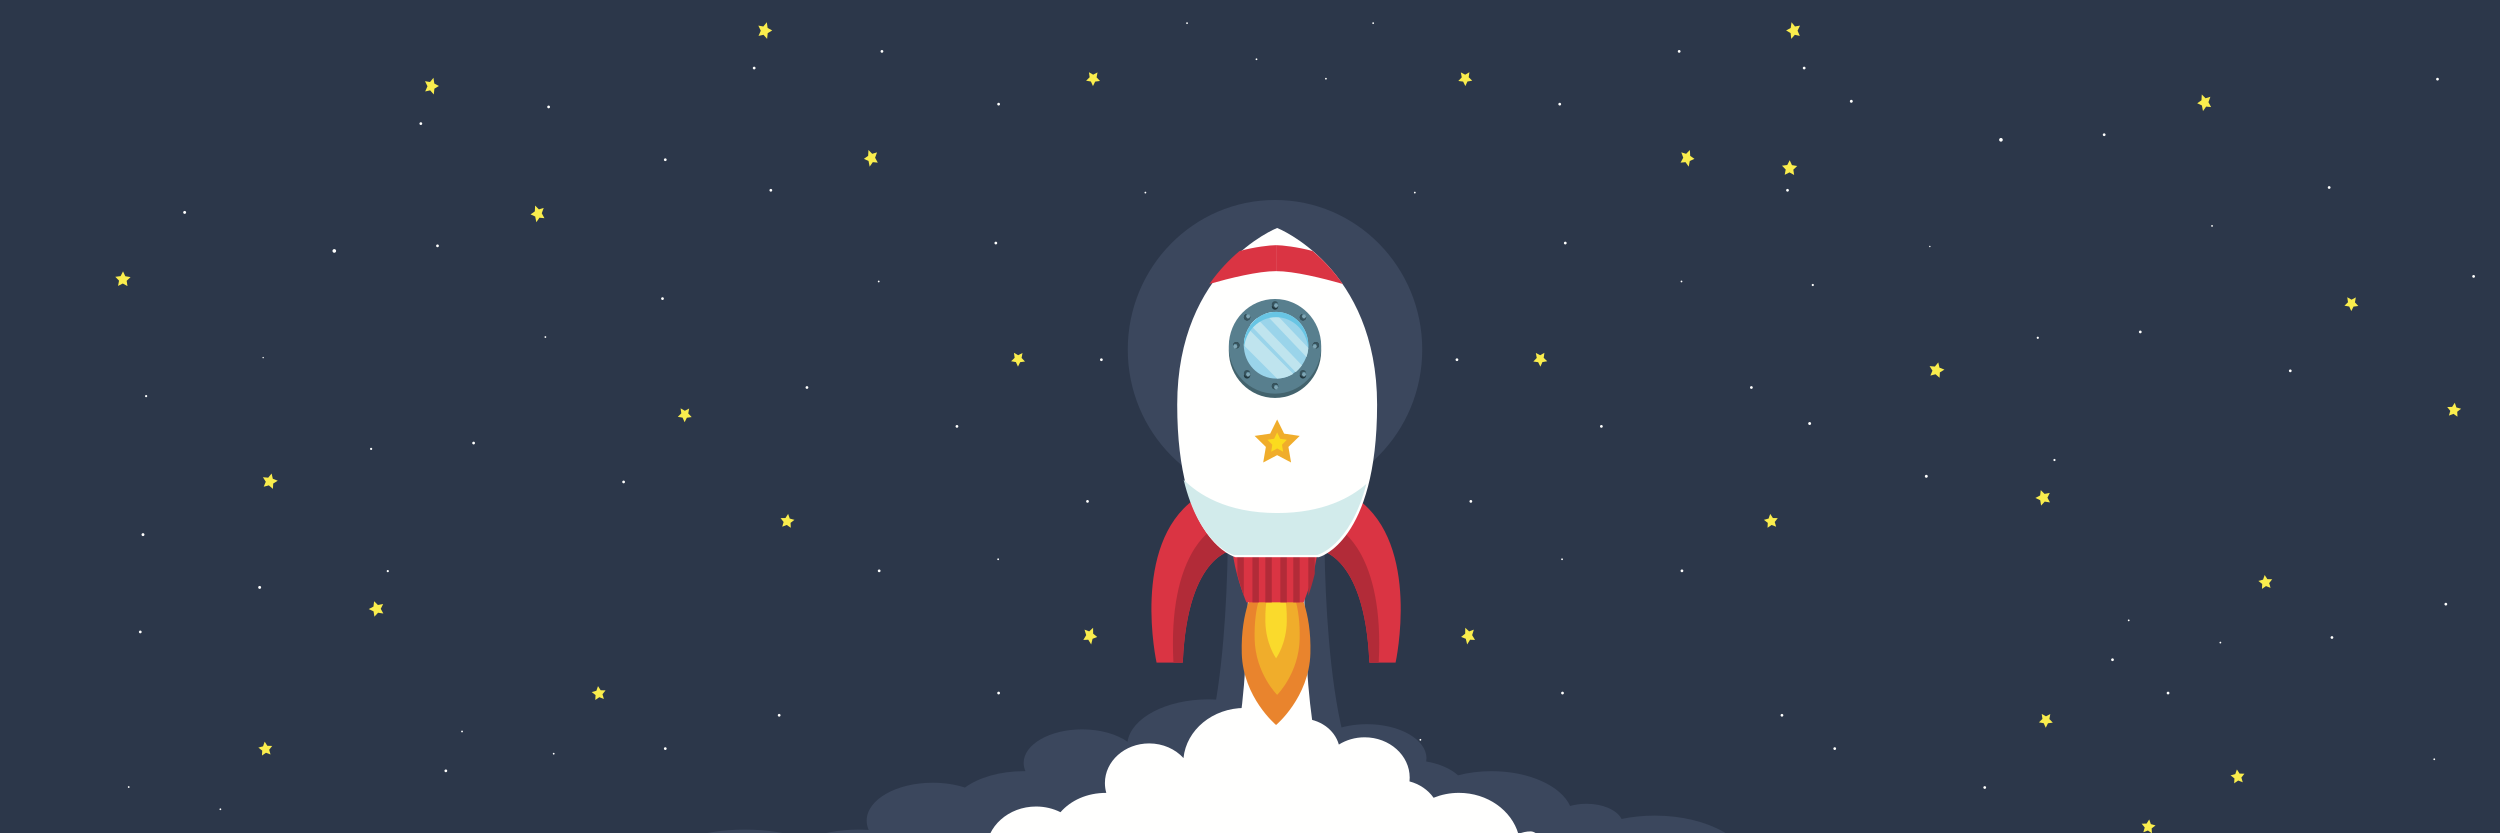 <svg height="300" viewBox="0 0 900 300" width="900" xmlns="http://www.w3.org/2000/svg"><g fill="none" fill-rule="evenodd"><path d="m0 400h900v-400h-900z" fill="#2c374a"/><g transform="translate(41 -132)"><path d="m235.049 140 .299 2.067 1.652.889-1.619.965-.225 2.08-1.3-1.47-1.791.396.816-1.874-.882-1.834 1.803.312z" fill="#faed4d"/><path d="m271.641 186 1.356 1.376 1.735-.53-.697 1.937.965 1.771-1.786-.179-1.138 1.624-.407-2.047-1.669-.767 1.534-1.087z" fill="#faed4d"/><path d="m242.723 317 .581 1.679 1.697.468-1.399 1.077.084 1.776-1.445-1.012-1.645.63.506-1.703-1.101-1.387 1.758-.04z" fill="#faed4d"/><path d="m352.513 358 .016 2.114 1.471 1.183-1.682.672-.489 2.032-1.056-1.699-1.773.073 1.03-1.722-.606-1.986 1.692.635z" fill="#faed4d"/><path d="m284.282 429 .96 1.491 1.758.045-1.105 1.385.501 1.706-1.642-.635-1.447 1.009.089-1.777-1.396-1.082 1.697-.463z" fill="#faed4d"/><path d="m354.1 158.061-.327 1.792 1.227 1.298-1.732.228-.802 1.621-.743-1.651-1.723-.297 1.273-1.248-.263-1.804 1.53.879z" fill="#faed4d"/><path d="m327.101 259.062-.328 1.792 1.227 1.298-1.733.228-.802 1.62-.743-1.651-1.723-.296 1.273-1.249-.262-1.804 1.53.879z" fill="#faed4d"/><path d="m277 150.5c0 .276-.224.5-.5.5s-.5-.224-.5-.5.224-.5.5-.5.5.224.5.5" fill="#fffffe"/><path d="m319 169.5c0 .276-.224.5-.5.5s-.5-.224-.5-.5.224-.5.5-.5.5.224.5.5" fill="#fffffe"/><path d="m237 200.5c0 .276-.224.5-.5.5s-.5-.224-.5-.5.224-.5.5-.5.5.224.5.5" fill="#fffffe"/><path d="m318 219.5c0 .276-.224.5-.5.5s-.5-.224-.5-.5.224-.5.5-.5.5.224.5.5" fill="#fffffe"/><path d="m231 156.5c0 .276-.224.5-.5.5s-.5-.224-.5-.5.224-.5.5-.5.5.224.5.5" fill="#fffffe"/><path d="m386.666 140.333c0 .184-.149.333-.333.333s-.333-.149-.333-.333.149-.333.333-.333.333.149.333.333" fill="#fffffe"/><path d="m275.667 233.334c0 .184-.149.333-.333.333s-.334-.149-.334-.333.15-.334.334-.334.333.15.333.334" fill="#fffffe"/><path d="m250 271.5c0 .276-.224.5-.5.5-.277 0-.5-.224-.5-.5s.224-.5.5-.5c.276 0 .5.224.5.5" fill="#fffffe"/><path d="m304 285.5c0 .276-.224.5-.5.5s-.5-.224-.5-.5.224-.5.5-.5.5.224.5.5" fill="#fffffe"/><path d="m356 261.5c0 .276-.224.5-.5.5-.276 0-.5-.224-.5-.5s.224-.5.5-.5c.277 0 .5.224.5.5" fill="#fffffe"/><path d="m371.667 201.333c0 .184-.15.334-.334.334s-.333-.15-.333-.334.149-.333.333-.333.334.149.334.333" fill="#fffffe"/><path d="m411.666 153.334c0 .184-.149.333-.333.333s-.333-.149-.333-.333.149-.334.333-.334.333.15.333.334" fill="#fffffe"/><path d="m276 337.5c0 .277-.224.5-.5.5s-.5-.224-.5-.5c0-.276.224-.5.5-.5s.5.224.5.5" fill="#fffffe"/><path d="m351 312.5c0 .276-.224.5-.5.5s-.5-.224-.5-.5.224-.5.5-.5.5.224.5.5" fill="#fffffe"/><path d="m240 389.5c0 .276-.224.5-.5.5s-.5-.224-.5-.5.224-.5.5-.5.5.224.5.5" fill="#fffffe"/><path d="m319 381.5c0 .276-.224.5-.5.5s-.5-.224-.5-.5.224-.5.5-.5.5.224.5.5" fill="#fffffe"/><path d="m372.667 401.333c0 .185-.15.334-.334.334s-.333-.149-.333-.334c0-.184.149-.333.333-.333s.334.149.334.333" fill="#fffffe"/><path d="m115.049 160 .299 2.067 1.652.889-1.619.965-.225 2.08-1.3-1.47-1.791.396.816-1.874-.882-1.834 1.803.312z" fill="#faed4d"/><path d="m151.641 206 1.356 1.376 1.735-.53-.697 1.937.965 1.771-1.786-.179-1.138 1.624-.407-2.047-1.669-.767 1.534-1.087z" fill="#faed4d"/><path d="m207.101 279.062-.328 1.792 1.227 1.298-1.733.228-.802 1.62-.743-1.651-1.723-.296 1.273-1.249-.262-1.804 1.53.879z" fill="#faed4d"/><path d="m157 170.5c0 .276-.224.5-.5.5s-.5-.224-.5-.5.224-.5.5-.5.5.224.5.5" fill="#fffffe"/><path d="m199 189.5c0 .276-.224.5-.5.5s-.5-.224-.5-.5.224-.5.5-.5.5.224.5.5" fill="#fffffe"/><path d="m117 220.5c0 .276-.224.5-.5.5s-.5-.224-.5-.5.224-.5.5-.5.5.224.5.5" fill="#fffffe"/><path d="m198 239.5c0 .276-.224.5-.5.5s-.5-.224-.5-.5.224-.5.5-.5.5.224.5.5" fill="#fffffe"/><path d="m111 176.5c0 .276-.224.5-.5.5s-.5-.224-.5-.5.224-.5.5-.5.5.224.5.5" fill="#fffffe"/><path d="m155.667 253.334c0 .184-.149.333-.333.333s-.334-.149-.334-.333.15-.334.334-.334.333.15.333.334" fill="#fffffe"/><path d="m130 291.5c0 .276-.224.5-.5.5-.277 0-.5-.224-.5-.5s.224-.5.5-.5c.276 0 .5.224.5.5" fill="#fffffe"/><path d="m184 305.5c0 .276-.224.5-.5.5s-.5-.224-.5-.5.224-.5.5-.5.5.224.5.5" fill="#fffffe"/><path d="m120 409.5c0 .276-.224.5-.5.5s-.5-.224-.5-.5.224-.5.5-.5.5.224.5.5" fill="#fffffe"/><path d="m199 401.5c0 .276-.224.5-.5.5s-.5-.224-.5-.5.224-.5.5-.5.5.224.5.5" fill="#fffffe"/><path d="m174.282 379 .96 1.491 1.758.045-1.105 1.385.501 1.706-1.642-.635-1.447 1.009.089-1.777-1.396-1.082 1.697-.463z" fill="#faed4d"/><path d="m158.666 403.334c0 .184-.149.333-.333.333s-.333-.149-.333-.333.149-.334.333-.334.333.15.333.334" fill="#fffffe"/><path d="m125.667 395.333c0 .185-.149.334-.333.334s-.334-.149-.334-.334c0-.184.15-.333.334-.333s.333.149.333.333" fill="#fffffe"/><path d="m54.282 399 .96 1.491 1.758.045-1.105 1.385.501 1.706-1.642-.635-1.447 1.009.089-1.777-1.396-1.082 1.697-.463z" fill="#faed4d"/><path d="m10 359.5c0 .276-.224.5-.5.5-.276 0-.5-.224-.5-.5s.224-.5.5-.5c.276 0 .5.224.5.5" fill="#fffffe"/><path d="m38.666 423.334c0 .184-.149.333-.333.333s-.333-.149-.333-.333.149-.334.333-.334.333.15.333.334" fill="#fffffe"/><path d="m5.667 415.333c0 .185-.149.334-.333.334s-.334-.149-.334-.334c0-.184.15-.333.334-.333s.333.149.333.333" fill="#fffffe"/><g transform="matrix(-1 0 0 -1 99 354)"><path d="m5.208 0 .315 1.914 1.738.823-1.703.894-.236 1.926-1.368-1.362-1.884.367.858-1.736-.928-1.698 1.897.289z" fill="#faed4d"/><path d="m41.756 46 1.451 1.27 1.857-.489-.746 1.788 1.033 1.634-1.911-.165-1.218 1.499-.436-1.89-1.786-.708 1.642-1.003z" fill="#faed4d"/><path d="m97.506 119.066-.36 1.906 1.348 1.381-1.904.242-.881 1.723-.816-1.756-1.893-.315 1.398-1.328-.288-1.918 1.681.935z" fill="#faed4d"/><g fill="#fffffe"><path d="m47.054 10.534c0 .294-.236.533-.528.533-.291 0-.527-.238-.527-.533s.236-.534.527-.534c.291 0 .528.239.528.534"/><path d="m89.055 29.534c0 .294-.236.534-.528.534-.291 0-.528-.239-.528-.534s.236-.534.528-.534c.291 0 .528.239.528.534"/><path d="m6.791 60.4c0 .221-.177.4-.395.4s-.395-.179-.395-.4.177-.4.395-.4.395.179.395.4"/><path d="m87.791 79.4c0 .221-.177.4-.395.4s-.395-.179-.395-.4.177-.4.395-.4.395.179.395.4"/><path d="m.791 16.4c0 .221-.177.4-.395.4-.218 0-.395-.179-.395-.4s.177-.4.395-.4c.218 0 .395.179.395.4"/><path d="m45.528 93.267c0 .147-.118.266-.263.266s-.264-.119-.264-.266.119-.267.264-.267.263.12.263.267"/><path d="m20.318 131.667c0 .368-.295.666-.659.666-.365 0-.66-.298-.66-.666s.295-.667.66-.667c.364 0 .659.299.659.667"/><path d="m74.055 145.534c0 .294-.236.533-.528.533-.291 0-.528-.238-.528-.533s.236-.534.528-.534c.291 0 .528.239.528.534"/></g></g><path d="m842.723 277 .581 1.679 1.697.468-1.399 1.077.084 1.776-1.445-1.012-1.645.63.506-1.703-1.101-1.387 1.758-.04z" fill="#faed4d"/><path d="m837 160.5c0 .276-.224.5-.5.5s-.5-.224-.5-.5.224-.5.5-.5.5.224.5.5" fill="#fffffe"/><path d="m850 231.5c0 .276-.224.5-.5.5-.277 0-.5-.224-.5-.5s.224-.5.5-.5c.276 0 .5.224.5.5" fill="#fffffe"/><path d="m840 349.5c0 .276-.224.5-.5.5s-.5-.224-.5-.5.224-.5.5-.5.5.224.5.5" fill="#fffffe"/><path d="m835.667 405.333c0 .185-.149.334-.333.334s-.334-.149-.334-.334c0-.184.15-.333.334-.333s.333.149.333.333" fill="#fffffe"/><path d="m751.641 166 1.356 1.376 1.735-.53-.697 1.937.965 1.771-1.786-.179-1.138 1.624-.407-2.047-1.669-.767 1.534-1.087z" fill="#faed4d"/><path d="m764.282 409 .96 1.491 1.758.045-1.105 1.385.501 1.706-1.642-.635-1.447 1.009.089-1.777-1.396-1.082 1.697-.463z" fill="#faed4d"/><path d="m807.101 239.062-.328 1.792 1.227 1.298-1.733.228-.802 1.62-.743-1.651-1.723-.296 1.273-1.249-.262-1.804 1.53.879z" fill="#faed4d"/><path d="m717 180.5c0 .276-.224.5-.5.5s-.5-.224-.5-.5.224-.5.5-.5.5.224.5.5" fill="#fffffe"/><path d="m798 199.5c0 .276-.224.5-.5.5s-.5-.224-.5-.5.224-.5.5-.5.5.224.5.5" fill="#fffffe"/><path d="m755.667 213.334c0 .184-.149.333-.333.333s-.334-.149-.334-.333.15-.334.334-.334.333.15.333.334" fill="#fffffe"/><path d="m730 251.5c0 .276-.224.5-.5.5-.277 0-.5-.224-.5-.5s.224-.5.5-.5c.276 0 .5.224.5.5" fill="#fffffe"/><path d="m784 265.5c0 .276-.224.5-.5.5s-.5-.224-.5-.5.224-.5.5-.5.5.224.5.5" fill="#fffffe"/><path d="m720 369.5c0 .276-.224.5-.5.5s-.5-.224-.5-.5.224-.5.5-.5.5.224.5.5" fill="#fffffe"/><path d="m799 361.5c0 .276-.224.5-.5.5s-.5-.224-.5-.5.224-.5.5-.5.5.224.5.5" fill="#fffffe"/><path d="m774.282 339 .96 1.491 1.758.045-1.105 1.385.501 1.706-1.642-.635-1.447 1.009.089-1.777-1.396-1.082 1.697-.463z" fill="#faed4d"/><path d="m758.666 363.334c0 .184-.149.333-.333.333s-.333-.149-.333-.333.149-.334.333-.334.333.15.333.334" fill="#fffffe"/><path d="m725.667 355.333c0 .185-.149.334-.333.334s-.334-.149-.334-.334c0-.184.15-.333.334-.333s.333.149.333.333" fill="#fffffe"/><path d="m732.723 427 .581 1.679 1.697.468-1.399 1.077.084 1.776-1.445-1.012-1.645.63.506-1.703-1.101-1.387 1.758-.04z" fill="#faed4d"/><path d="m740 381.5c0 .276-.224.5-.5.5-.277 0-.5-.224-.5-.5s.224-.5.5-.5c.276 0 .5.224.5.5" fill="#fffffe"/><path d="m697.101 389.062-.328 1.792 1.227 1.298-1.733.228-.802 1.62-.743-1.651-1.723-.296 1.273-1.249-.262-1.804 1.53.879z" fill="#faed4d"/><path d="m620 401.5c0 .276-.224.5-.5.5-.277 0-.5-.224-.5-.5s.224-.5.5-.5c.276 0 .5.224.5.5" fill="#fffffe"/><path d="m674 415.5c0 .276-.224.5-.5.5s-.5-.224-.5-.5.224-.5.5-.5.5.224.5.5" fill="#fffffe"/><g transform="matrix(-1 0 0 -1 699 314)"><path d="m5.208 0 .315 1.914 1.738.823-1.703.894-.236 1.926-1.368-1.362-1.884.367.858-1.736-.928-1.698 1.897.289z" fill="#faed4d"/><path d="m41.756 46 1.451 1.27 1.857-.489-.746 1.788 1.033 1.634-1.911-.165-1.218 1.499-.436-1.89-1.786-.708 1.642-1.003z" fill="#faed4d"/><path d="m97.506 119.066-.36 1.906 1.348 1.381-1.904.242-.881 1.723-.816-1.756-1.893-.315 1.398-1.328-.288-1.918 1.681.935z" fill="#faed4d"/><g fill="#fffffe"><path d="m47.054 10.534c0 .294-.236.533-.528.533-.291 0-.527-.238-.527-.533s.236-.534.527-.534c.291 0 .528.239.528.534"/><path d="m89.055 29.534c0 .294-.236.534-.528.534-.291 0-.528-.239-.528-.534s.236-.534.528-.534c.291 0 .528.239.528.534"/><path d="m6.791 60.4c0 .221-.177.4-.395.4s-.395-.179-.395-.4.177-.4.395-.4.395.179.395.4"/><path d="m87.791 79.4c0 .221-.177.4-.395.4s-.395-.179-.395-.4.177-.4.395-.4.395.179.395.4"/><path d="m.791 16.4c0 .221-.177.4-.395.4-.218 0-.395-.179-.395-.4s.177-.4.395-.4c.218 0 .395.179.395.4"/><path d="m45.528 93.267c0 .147-.118.266-.263.266s-.264-.119-.264-.266.119-.267.264-.267.263.12.263.267"/><path d="m20.318 131.667c0 .368-.295.666-.659.666-.365 0-.66-.298-.66-.666s.295-.667.66-.667c.364 0 .659.299.659.667"/><path d="m74.055 145.534c0 .294-.236.533-.528.533-.291 0-.528-.238-.528-.533s.236-.534.528-.534c.291 0 .528.239.528.534"/></g></g><path d="m318.667 333.333c0 .185-.149.334-.333.334s-.334-.149-.334-.334c0-.184.15-.333.334-.333s.333.149.333.333" fill="#fffffe"/><path d="m391 333.5c0 .277-.224.5-.5.5s-.5-.224-.5-.5c0-.276.224-.5.5-.5s.5.224.5.5" fill="#fffffe"/><path d="m603.951 140-.299 2.067-1.652.889 1.619.965.225 2.08 1.3-1.47 1.791.396-.816-1.874.882-1.834-1.803.312z" fill="#faed4d"/><path d="m567.359 186-1.356 1.376-1.734-.53.697 1.937-.966 1.771 1.786-.179 1.138 1.624.407-2.047 1.669-.767-1.534-1.087z" fill="#faed4d"/><path d="m596.277 317-.581 1.679-1.697.468 1.399 1.077-.084 1.776 1.445-1.012 1.645.63-.506-1.703 1.101-1.387-1.758-.04z" fill="#faed4d"/><path d="m486.486 358-.016 2.114-1.47 1.183 1.682.672.489 2.032 1.056-1.699 1.773.073-1.03-1.722.606-1.986-1.692.635z" fill="#faed4d"/><path d="m554.717 429-.96 1.491-1.758.045 1.105 1.385-.501 1.706 1.642-.635 1.447 1.009-.089-1.777 1.396-1.082-1.697-.463z" fill="#faed4d"/><path d="m484.899 158.061.328 1.792-1.227 1.298 1.732.228.802 1.621.743-1.651 1.723-.297-1.273-1.248.263-1.804-1.53.879z" fill="#faed4d"/><path d="m511.899 259.062.328 1.792-1.227 1.298 1.732.228.803 1.62.743-1.651 1.723-.296-1.273-1.249.262-1.804-1.53.879z" fill="#faed4d"/><g fill="#fffffe"><path d="m563 150.5c0 .276.224.5.5.5.276 0 .5-.224.5-.5s-.224-.5-.5-.5c-.277 0-.5.224-.5.5"/><path d="m520 169.5c0 .276.224.5.5.5s.5-.224.5-.5-.224-.5-.5-.5-.5.224-.5.5"/><path d="m602 200.5c0 .276.224.5.5.5s.5-.224.5-.5-.224-.5-.5-.5-.5.224-.5.5"/><path d="m522 219.5c0 .276.224.5.5.5s.5-.224.5-.5-.224-.5-.5-.5-.5.224-.5.5"/><path d="m608 156.5c0 .276.223.5.5.5.276 0 .5-.224.5-.5s-.224-.5-.5-.5c-.277 0-.5.224-.5.5"/><path d="m453 140.333c0 .184.149.333.333.333s.333-.149.333-.333-.149-.333-.333-.333-.333.149-.333.333"/><path d="m564 233.334c0 .184.149.333.333.333s.334-.149.334-.333-.15-.334-.334-.334-.333.15-.333.334"/><path d="m589 271.5c0 .276.224.5.5.5s.5-.224.5-.5-.224-.5-.5-.5-.5.224-.5.5"/><path d="m535 285.5c0 .276.224.5.5.5s.5-.224.5-.5-.224-.5-.5-.5-.5.224-.5.5"/><path d="m483 261.5c0 .276.224.5.5.5.276 0 .5-.224.5-.5s-.224-.5-.5-.5c-.277 0-.5.224-.5.5"/><path d="m468 201.333c0 .184.149.334.334.334.184 0 .333-.15.333-.334s-.149-.333-.333-.333c-.185 0-.334.149-.334.333"/><path d="m436 160.333c0 .184.149.333.333.333s.333-.149.333-.333-.149-.333-.333-.333-.333.149-.333.333"/><path d="m564 337.5c0 .277.224.5.5.5s.5-.224.5-.5c0-.276-.224-.5-.5-.5s-.5.224-.5.5"/><path d="m488 312.5c0 .276.224.5.5.5s.5-.224.5-.5-.224-.5-.5-.5-.5.224-.5.5"/><path d="m600 389.5c0 .276.224.5.5.5s.5-.224.5-.5-.224-.5-.5-.5-.5.224-.5.5"/><path d="m521 381.5c0 .276.224.5.5.5s.5-.224.5-.5-.224-.5-.5-.5-.5.224-.5.5"/><path d="m470 398.333c0 .184.15.333.334.333s.333-.149.333-.333-.149-.333-.333-.333-.334.149-.334.333"/><path d="m521 333.333c0 .185.149.334.333.334s.334-.149.334-.334c0-.184-.15-.333-.334-.333s-.333.149-.333.333"/><path d="m451 347.5c0 .277.224.5.5.5s.5-.224.5-.5c0-.276-.224-.5-.5-.5s-.5.224-.5.5"/></g></g><g transform="translate(102 166)"><path d="m375.105 0h-35.398s3.041 68.875-8.245 105.091h51.888c-11.286-36.216-8.245-105.091-8.245-105.091" fill="#3b475d"/><path d="m549.081 151.854c-4.149-.928-8.66-1.444-13.383-1.444-2.498 0-4.937.144-7.296.416.272-1.01.416-2.044.416-3.097 0-11.105-15.705-20.106-35.077-20.106-4.211 0-8.248.426-11.989 1.206-1.57-3.157-6.628-5.47-12.64-5.47-2.113 0-4.102.292-5.872.8-3.263-7.211-14.693-12.536-28.295-12.536-4.301 0-8.38.537-12.057 1.493-2.602-2.376-6.659-4.172-11.458-4.979.061-.376.096-.756.096-1.141 0-6.786-9.597-12.287-21.436-12.287-4.563 0-8.79.82-12.266 2.213-2.009-4.549-9.197-7.915-17.758-7.915-2.748 0-5.353.349-7.693.971-5.157-2.615-11.931-4.205-19.357-4.205-15.265 0-27.79 6.708-29.109 15.261-3.858-2.722-9.743-4.462-16.339-4.462-11.624 0-21.047 5.401-21.047 12.063 0 1.035.228 2.04.656 2.998-.218-.003-.436-.009-.656-.009-8.58 0-16.216 2.306-21.14 5.893-3.431-1.102-7.386-1.733-11.598-1.733-13.13 0-23.775 6.101-23.775 13.628 0 1.152.252 2.27.722 3.339-1.134-.066-2.286-.1-3.45-.1-7.1 0-13.687 1.253-19.134 3.391-6.464-2.152-13.97-3.391-21.984-3.391-7.75 0-15.024 1.157-21.342 3.179v31.079h404.26z" fill="#3b475d"/><g fill="#fffffe"><path d="m697 170c-10.114-3.464-84.738-9.678-223.871-18.64-2.788-.18-6.241.504-9.072 1.426-1.188-3.732-10.437-19.482-14.986-19.482-1.599 0-3.104.346-4.444.946-2.469-8.526-11.118-14.822-21.411-14.822-3.254 0-6.341.635-9.124 1.765-1.969-2.809-5.039-4.933-8.671-5.887.046-.444.073-.894.073-1.35 0-8.024-7.262-14.528-16.221-14.528-3.453 0-6.652.97-9.282 2.617-1.52-5.378-6.959-9.358-13.437-9.358-2.08 0-4.051.413-5.821 1.148-3.902-3.092-9.028-4.972-14.647-4.972-11.551 0-21.029 7.931-22.027 18.043-2.92-3.218-7.373-5.276-12.363-5.276-8.796 0-15.926 6.386-15.926 14.263 0 1.224.173 2.412.496 3.545-6.989-.011-12.767 2.715-16.493 6.956-2.597-1.303-5.589-2.049-8.776-2.049-9.936 0-17.99 7.214-17.99 16.112 0 1.362.191 2.684.546 3.948-.858-.078-1.73-.118-2.611-.118-5.372 0-10.357 1.481-14.479 4.009-4.891-2.545-44.91-14.048-236.464 21.702h203.679 305.906z"/><path d="m367.709 23.955h-20.605s1.77 53.176-4.799 81.136h30.203c-6.569-27.96-4.799-81.136-4.799-81.136"/></g></g><g transform="translate(406 72)"><path d="m106 53.834c0 29.732-23.729 53.834-53 53.834-29.271 0-53-24.102-53-53.834s23.729-53.834 53-53.834c29.271 0 53 24.102 53 53.834" fill="#3b475d"/><path d="m60.952 139.426h-15.13s-5.249 8.056-4.786 23.857c.463 15.802 12.351 25.716 12.351 25.716s11.887-9.915 12.351-25.716c.463-15.802-4.786-23.857-4.786-23.857" fill="#e9842d"/><path d="m58.738 139.426h-9.928s-3.445 6.294-3.141 18.639c.304 12.345 8.105 20.091 8.105 20.091s7.801-7.746 8.105-20.091c.304-12.345-3.141-18.639-3.141-18.639" fill="#f0ad2b"/><path d="m55.751 139.426h-4.728s-1.64 4.154-1.496 12.302c.145 8.148 3.86 13.26 3.86 13.26s3.715-5.112 3.859-13.26c.145-8.148-1.496-12.302-1.496-12.302" fill="#fada2c"/><path d="m60.475 120.061-7.474 1.52-7.475-1.52s-8.811.819-7.475 8.886c1.337 8.068 4.657 15.901 4.657 15.901h20.586s3.32-7.833 4.657-15.901c1.337-8.067-7.475-8.886-7.475-8.886" fill="#da3443"/><path d="m59.577 144.848h2.321v-20.139h-2.321z" fill="#b22b38"/><path d="m54.934 144.848h2.321v-20.139h-2.321z" fill="#b22b38"/><path d="m64.993 142.525c.648-1.903 1.546-4.75 2.321-7.961v-9.855h-2.321z" fill="#b22b38"/><path d="m49.518 144.848h2.321v-20.139h-2.321z" fill="#b22b38"/><path d="m39.46 134.73c.787 3.176 1.687 5.967 2.321 7.795v-17.816h-2.321z" fill="#b22b38"/><path d="m44.876 144.848h2.321v-20.139h-2.321z" fill="#b22b38"/><path d="m68.088 125.841s17.205.621 18.88 40.696h9.44s9.288-42.249-13.703-58.869z" fill="#da3443"/><path d="m68.088 125.817 5.527-6.871 2.548-.433s16.303 8.548 14.17 48.025h-3.352c-1.676-40.098-18.893-40.72-18.893-40.72" fill="#b22b38"/><path d="m38.686 125.841s-17.205.621-18.88 40.696h-9.44s-9.288-42.249 13.703-58.869z" fill="#da3443"/><path d="m38.686 125.817-5.527-6.871-2.548-.433s-16.303 8.548-14.17 48.025h3.352c1.676-40.098 18.893-40.72 18.893-40.72" fill="#b22b38"/><path d="m53.774 10.07v.004-.004s-35.978 14.135-35.978 63.63c0 49.495 20.949 54.882 20.949 54.882h30.058s20.95-5.387 20.95-54.882c0-49.495-35.978-63.63-35.978-63.63" fill="#fffffe"/><path d="m66.559 18.38c3.528 2.978 7.328 6.864 10.811 11.826 0 0 .001.001.001.001 0 0 .001.001.001.002-7.352-2.088-17.539-4.601-23.985-4.601v-9.34c.064 0 .124-.001.189-.001 1.843 0 7.608.625 12.983 2.114" fill="#da3443"/><path d="m69.635 54.221c0 9.411-7.448 17.041-16.635 17.041s-16.635-7.63-16.635-17.041c0-9.411 7.448-17.041 16.635-17.041s16.635 7.63 16.635 17.041" fill="#43636d"/><path d="m69.635 52.672c0 9.411-7.448 17.041-16.635 17.041s-16.635-7.63-16.635-17.041 7.448-17.041 16.635-17.041 16.635 7.629 16.635 17.041" fill="#587f8e"/><path d="m64.993 52.285c0 6.631-5.196 12.006-11.606 12.006-6.409 0-11.606-5.375-11.606-12.006 0-6.63 5.196-12.006 11.606-12.006 6.41 0 11.606 5.375 11.606 12.006" fill="#9ad4ea"/><path d="m59.577 62.584-16.09-16.108c-1.039 1.706-1.656 3.692-1.706 5.824l11.978 11.991c2.13-.049 4.114-.667 5.818-1.707" fill="#bfe4ee"/><path d="m52.633 40.279c-1.088.086-2.132.33-3.115.712l14.798 15.555c.362-1.034.595-2.131.676-3.275z" fill="#bfe4ee"/><path d="m62.672 59.504-16.207-16.901c-.889.664-1.684 1.451-2.362 2.344l16.322 17.021c.856-.706 1.612-1.536 2.248-2.463" fill="#bfe4ee"/><path d="m53.387 42.181c6.105 0 11.098 4.965 11.56 11.266.023-.315.046-.63.046-.951 0-6.747-5.196-12.217-11.606-12.217-6.409 0-11.606 5.47-11.606 12.217 0 .321.022.636.046.951.462-6.301 5.455-11.266 11.56-11.266" fill="#68c5e4"/><g fill="#21373e"><path d="m53 37.18c-.641 0-1.161.52-1.161 1.162s.52 1.162 1.161 1.162 1.161-.52 1.161-1.162-.52-1.162-1.161-1.162"/><path d="m53 65.84c-.641 0-1.161.52-1.161 1.162s.52 1.162 1.161 1.162 1.161-.52 1.161-1.162-.52-1.162-1.161-1.162"/><path d="m63.058 41.053c-.641 0-1.161.52-1.161 1.162s.52 1.162 1.161 1.162c.641 0 1.161-.52 1.161-1.162s-.52-1.162-1.161-1.162"/><path d="m42.942 61.967c-.641 0-1.161.52-1.161 1.162s.52 1.162 1.161 1.162c.641 0 1.161-.52 1.161-1.162s-.52-1.162-1.161-1.162"/><path d="m67.701 51.123c-.641 0-1.161.52-1.161 1.162s.52 1.162 1.161 1.162 1.16-.52 1.16-1.162-.519-1.162-1.16-1.162"/><path d="m39.073 51.123c-.641 0-1.161.52-1.161 1.162s.52 1.162 1.161 1.162 1.161-.52 1.161-1.162-.52-1.162-1.161-1.162"/><path d="m63.058 61.967c-.641 0-1.161.52-1.161 1.162s.52 1.162 1.161 1.162c.641 0 1.161-.52 1.161-1.162s-.52-1.162-1.161-1.162"/><path d="m42.942 41.053c-.641 0-1.161.52-1.161 1.162s.52 1.162 1.161 1.162c.641 0 1.161-.52 1.161-1.162s-.52-1.162-1.161-1.162"/></g><path d="m54.161 37.568c0 .642-.52 1.162-1.161 1.162s-1.161-.52-1.161-1.162c0-.642.52-1.162 1.161-1.162s1.161.52 1.161 1.162" fill="#37535d"/><path d="m53 38.73-.387-.774.387-.775h.774l.387.775-.387.774z" fill="#7ea5b4"/><path d="m53 37.381h.774l.329.573.058-.1-.387-.674h-.774l-.387.674.057.1z" fill="#538597"/><path d="m54.161 67.002c0 .642-.52 1.162-1.161 1.162s-1.161-.52-1.161-1.162.52-1.162 1.161-1.162 1.161.52 1.161 1.162" fill="#37535d"/><path d="m53 68.164-.387-.775.387-.774h.774l.387.774-.387.775z" fill="#7ea5b4"/><path d="m53 66.816h.774l.329.573.058-.101-.387-.674h-.774l-.387.674.057.101z" fill="#538597"/><path d="m64.219 42.215c0 .642-.52 1.162-1.161 1.162-.641 0-1.161-.52-1.161-1.162s.52-1.162 1.161-1.162c.641 0 1.161.52 1.161 1.162" fill="#37535d"/><path d="m63.058 42.602-.387-.774.387-.775h.773l.387.775-.387.774z" fill="#7ea5b4"/><path d="m63.058 41.254h.773l.329.573.058-.1-.387-.674h-.773l-.387.674.057.1z" fill="#538597"/><path d="m44.102 62.355c0 .642-.52 1.162-1.161 1.162-.641 0-1.161-.52-1.161-1.162s.52-1.162 1.161-1.162c.641 0 1.161.52 1.161 1.162" fill="#37535d"/><path d="m42.941 63.516-.387-.774.387-.775h.774l.387.775-.387.774z" fill="#7ea5b4"/><path d="m42.941 62.168h.774l.329.573.058-.1-.387-.674h-.774l-.387.674.057.1z" fill="#538597"/><path d="m68.861 52.285c0 .642-.519 1.162-1.16 1.162s-1.161-.52-1.161-1.162.52-1.162 1.161-1.162 1.16.52 1.16 1.162" fill="#37535d"/><path d="m66.927 53.447-.387-.774.387-.775h.774l.387.775-.387.774z" fill="#7ea5b4"/><path d="m66.927 52.099h.774l.329.573.057-.1-.387-.674h-.774l-.387.674.058.1z" fill="#538597"/><path d="m40.234 52.285c0 .642-.52 1.162-1.161 1.162s-1.161-.52-1.161-1.162.52-1.162 1.161-1.162 1.161.52 1.161 1.162" fill="#37535d"/><path d="m38.3 53.447-.387-.774.387-.775h.773l.387.775-.387.774z" fill="#7ea5b4"/><path d="m38.3 52.099h.773l.329.573.057-.1-.387-.674h-.773l-.387.674.058.1z" fill="#538597"/><path d="m64.219 62.355c0 .642-.52 1.162-1.161 1.162-.641 0-1.161-.52-1.161-1.162s.52-1.162 1.161-1.162c.641 0 1.161.52 1.161 1.162" fill="#37535d"/><path d="m63.058 63.516-.387-.774.387-.775h.773l.387.775-.387.774z" fill="#7ea5b4"/><path d="m63.058 62.168h.773l.329.573.058-.1-.387-.674h-.773l-.387.674.057.1z" fill="#538597"/><path d="m44.102 42.215c0 .642-.52 1.162-1.161 1.162-.641 0-1.161-.52-1.161-1.162s.52-1.162 1.161-1.162c.641 0 1.161.52 1.161 1.162" fill="#37535d"/><path d="m42.941 42.602-.387-.774.387-.775h.774l.387.775-.387.774z" fill="#7ea5b4"/><path d="m42.941 41.254h.774l.329.573.058-.1-.387-.674h-.774l-.387.674.057.1z" fill="#538597"/><path d="m40.214 18.38c-3.528 2.978-7.328 6.864-10.811 11.826-.001.001-.001.001-.001.001l-.001.002c7.352-2.088 17.539-4.601 23.985-4.601v-9.34c-.064 0-.124-.001-.189-.001-1.843 0-7.608.625-12.983 2.114" fill="#da3443"/><path d="m85.883 102.226c-5.522 4.842-15.501 10.465-32.104 10.465-18.391 0-28.616-6.901-33.663-11.995 5.706 23.928 18.079 27.111 18.079 27.111h29.989s11.843-3.045 17.699-25.581" fill="#d2ebeb"/><path d="m53.774 79.008 2.51 5.1 5.613.818-4.062 3.969.959 5.605-5.021-2.646-5.021 2.646.959-5.605-4.062-3.969 5.613-.818z" fill="#f0ad2b"/><path d="m53.774 83.656 1.076 2.295 2.406.368-1.741 1.786.411 2.522-2.152-1.191-2.152 1.191.411-2.522-1.741-1.786 2.406-.368z" fill="#fbdb1e"/></g></g></svg>